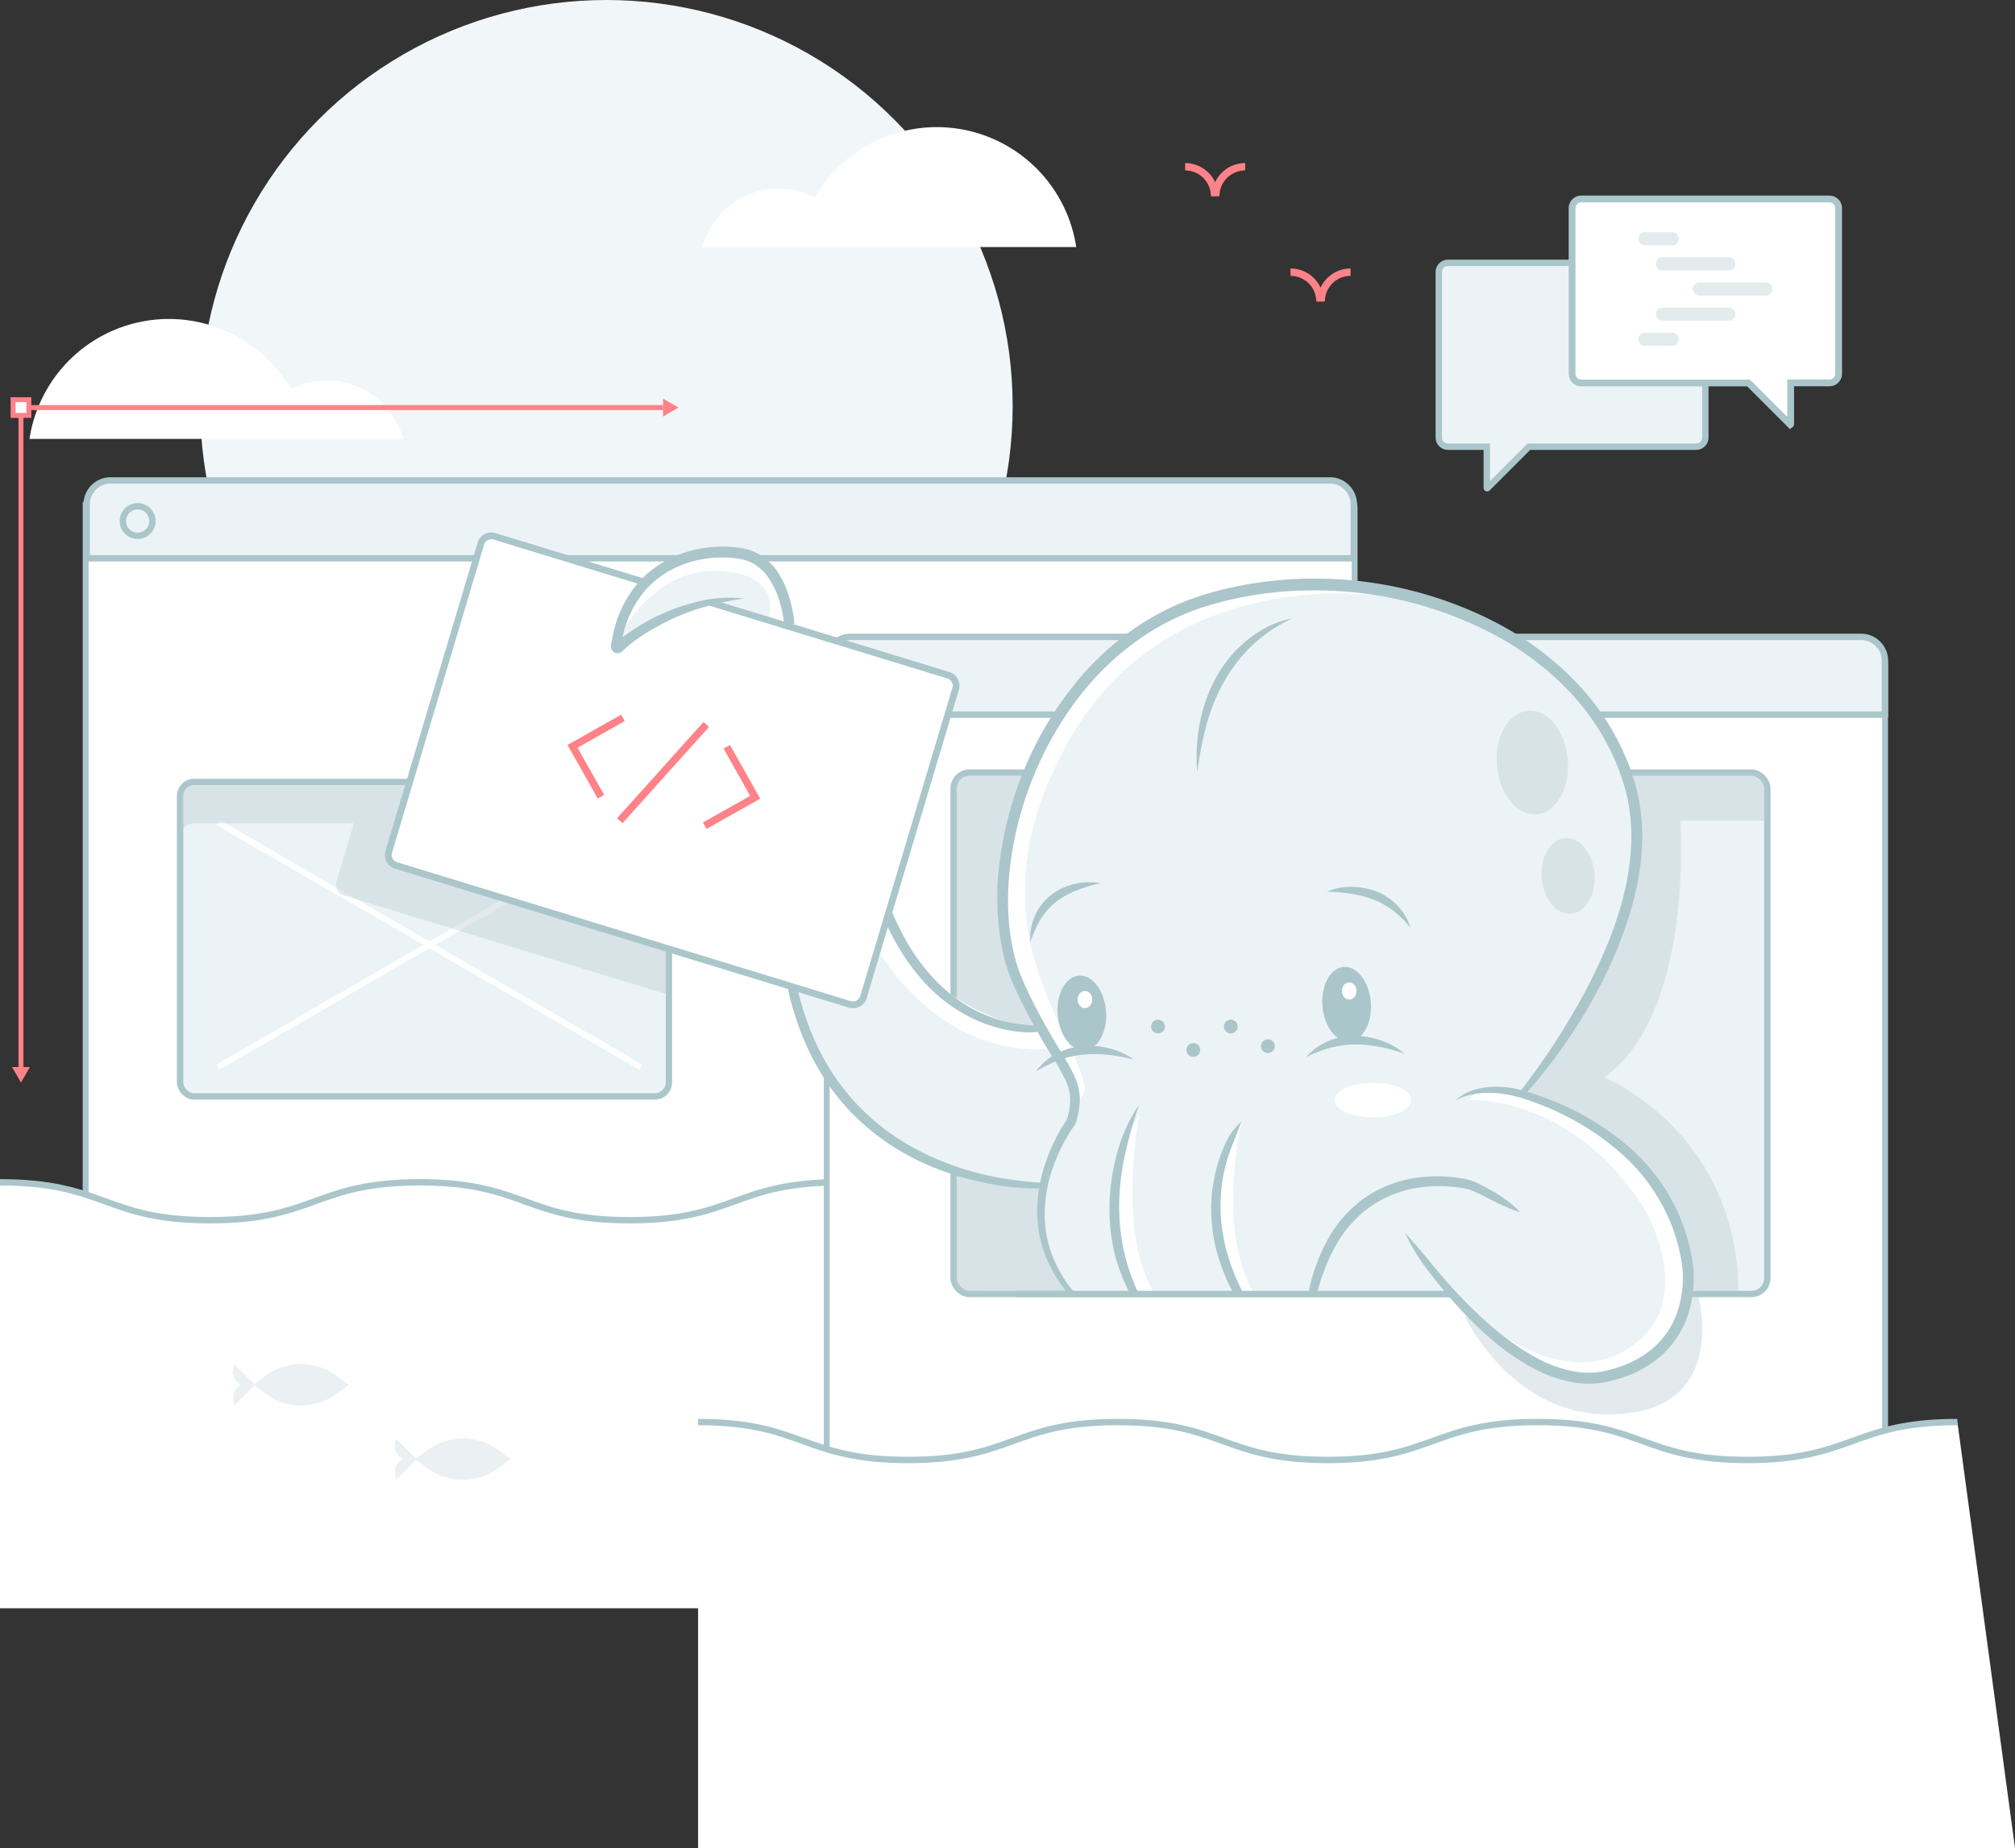 <svg viewBox="0 0 743.93 682.34" xmlns="http://www.w3.org/2000/svg"><rect x="0" y="0" width="743.93" height="682.34" fill="#333333" stroke="none"/><circle cx="223.89" cy="149.98" fill="#f1f6f8" r="149.98"/><path d="m397.34 91.22a52.07 52.07 0 0 0 -96.49-18.4 29.29 29.29 0 0 0 -41.55 18.4z" fill="#fff"/><path d="m10.89 162.06a52.07 52.07 0 0 1 96.49-18.4 29.29 29.29 0 0 1 41.55 18.4z" fill="#fff"/><path d="m31.62 179h468.5a0 0 0 0 1 0 0v272a8.82 8.82 0 0 1 -8.82 8.82h-450.86a8.82 8.82 0 0 1 -8.82-8.82v-272a0 0 0 0 1 0 0z" fill="#fff" stroke="#aac6ca" stroke-miterlimit="10" stroke-width="2.17" transform="matrix(-1 0 0 -1 531.74 638.87)"/><path d="m464.93 436.54c-38.74 0-38.74 14-77.48 14s-38.74-14-77.48-14-38.75 14-77.49 14-38.74-14-77.49-14-38.75 14-77.49 14-38.75-14-77.5-14v157.28h486.2z" fill="#fff"/><g stroke-miterlimit="10"><path d="m464.93 436.54c-38.74 0-38.74 14-77.48 14s-38.74-14-77.48-14-38.75 14-77.49 14-38.74-14-77.49-14-38.75 14-77.49 14-38.75-14-77.5-14" fill="none" stroke="#aac6ca" stroke-width="2.35"/><path d="m305.21 236.67h390.71a0 0 0 0 1 0 0v308.73a8.82 8.82 0 0 1 -8.82 8.82h-373.1a8.82 8.82 0 0 1 -8.82-8.82v-308.73a0 0 0 0 1 .03 0z" fill="#fff" stroke="#aac6ca" stroke-width="2.17" transform="matrix(-1 0 0 -1 1001.14 790.89)"/><path d="m314 235.15h373.1a8.82 8.82 0 0 1 8.82 8.82v19.91h-390.71v-19.88a8.83 8.83 0 0 1 8.79-8.85z" fill="#ecf3f6" stroke="#aac6ca" stroke-width="2.35"/><path d="m40.79 177.39h450.21a8.82 8.82 0 0 1 8.82 8.83v19.91h-467.82v-19.91a8.82 8.82 0 0 1 8.79-8.83z" fill="#ecf3f6" stroke="#aac6ca" stroke-width="2.35"/><rect fill="#ecf3f6" height="192.53" rx="5.92" stroke="#aac6ca" stroke-width="2.35" transform="matrix(-1 0 0 -1 1004.58 763.02)" width="300.41" x="352.09" y="285.24"/><path d="m244.8 150.49h-237.06v243.5" fill="none" stroke="#ff8288" stroke-width="1.83"/><path d="m4.84 147.58h5.81v5.81h-5.81z" fill="#fff" stroke="#ff8288" stroke-width="1.83" transform="matrix(0 -1 1 0 -142.75 158.22)"/></g><path d="m7.74 399.7 3.3-5.71h-6.6z" fill="#ff8288"/><path d="m250.51 150.49-5.71-3.3v6.6z" fill="#ff8288"/><path d="m437.55 61.57a10.85 10.85 0 0 1 10.85 10.85" fill="none" stroke="#ff8288" stroke-miterlimit="10" stroke-width="2.72"/><path d="m459.71 61.57a10.85 10.85 0 0 0 -10.85 10.85" fill="none" stroke="#ff8288" stroke-miterlimit="10" stroke-width="2.72"/><path d="m476.47 100.5a10.84 10.84 0 0 1 10.85 10.84" fill="none" stroke="#ff8288" stroke-miterlimit="10" stroke-width="2.72"/><path d="m498.63 100.5a10.84 10.84 0 0 0 -10.85 10.84" fill="none" stroke="#ff8288" stroke-miterlimit="10" stroke-width="2.72"/><path d="m652.49 303h-32.13s5.23 71.14-28.07 94.81c0 0 49 19.81 49.54 79.09h-18.83l-61.76-45.1-25.8 45.1-178.16.81a5.17 5.17 0 0 1 -5.2-5.18v-181.24a5.18 5.18 0 0 1 5.16-5.18l292.83-.87 2.41 5.93z" fill="#baccd3" opacity=".4"/><path d="m483.62 215.79s-75.62 2.11-99.62 77.64c0 0-18.55 55.81 16.31 94.32l-11.14 2.55-11.15-24.4-7.87-23.27v-23.09s.27-28.23 23.64-62.72 89.83-41.03 89.83-41.03z" fill="#fff"/><path d="m574.41 247.58a139.41 139.41 0 0 0 -17.87-12.48c-19.17-11.49-51.53-25.61-85.9-17.65 0 0-85.42 4.26-100.45 102.09 0 0-6.84 33.61 14.26 60.14 0 0 24.07 25.37 3.41 49.14 0 0-11.57 32.66 10 49l137.61-.84s29.06 35.77 55.73 31.58c0 0 29-5.89 31.83-31.58 0 0 7.86-53.88-61.12-72.91 0 0 27.18-32.81 34-56.22s18.46-73.85-21.5-100.27z" fill="#ecf3f6"/><path d="m507.36 219.83s-77.77-11.49-114 55.91 4.17 103.25 7.2 126.64l-5.14 11.9 1.1-11.9-12.06-25.9-11.83-23.37-2.43-38.67 12.33-38.7 15.32-21.15 29.69-26.19 34.74-13.28h27.58z" fill="#fff"/><path d="m292.55 364.35s5.37 66.26 92.78 73.4l2.53-8.93 7.55-14.54 1.38-10.28-9.46-22.44-10.54-1.74s-44.2-5.66-55-59.37-35.71 22.22-29.24 43.9z" fill="#ecf3f6"/><path d="m322.45 347.81s21.61 43.15 66.42 39.37l-3.4-6.34s-45.55-5.92-57.35-43.86z" fill="#fff"/><g fill="#aac6ca"><path d="m317.41 289.94c.6 2.53 1 5.08 1.35 7.64s.89 5.08 1.32 7.62c.21 1.27.48 2.53.77 3.79l.84 3.76c.26 1.26.59 2.51.93 3.74l1 3.73a119.13 119.13 0 0 0 11.57 28.29c5.21 8.7 12 16.54 20.52 22a51.37 51.37 0 0 0 13.73 6.21 55.92 55.92 0 0 0 14.89 1.95l.29 2.06a26.42 26.42 0 0 1 -8.07.26 48.94 48.94 0 0 1 -7.88-1.42 54.27 54.27 0 0 1 -14.67-6.31 58.24 58.24 0 0 1 -12.35-10.14 80 80 0 0 1 -9.56-12.74 109.69 109.69 0 0 1 -11.93-29.22c-1.33-5.09-2.32-10.25-3.16-15.41-.35-2.6-.79-5.18-1.08-7.78s-.5-5.2-.53-7.82z"/><path d="m385.28 436.72c.13 4.15 0 1.15 0 2.08h-.16-.2-.42-.82-1.63c-1.09 0-2.18 0-3.26-.07-2.18-.11-4.34-.29-6.5-.56a111.42 111.42 0 0 1 -12.81-2.36 99.8 99.8 0 0 1 -24.38-9.29 86.87 86.87 0 0 1 -20.86-15.81 85.75 85.75 0 0 1 -15-21.47 105.85 105.85 0 0 1 -8.46-24.69 140.61 140.61 0 0 1 -2.93-25.84 199.56 199.56 0 0 1 1.15-25.71q.67-6.45 1.69-12.83a123.36 123.36 0 0 1 2.56-12.66l2 .4c-.53 4.25-1.23 8.45-1.84 12.68s-1.12 8.45-1.51 12.7a197.32 197.32 0 0 0 -.78 25.49 144.67 144.67 0 0 0 3.1 25.19 101.61 101.61 0 0 0 8.28 23.82 83.16 83.16 0 0 0 34.33 35.76 102.54 102.54 0 0 0 23.43 9.37 111.11 111.11 0 0 0 12.42 2.54c2.1.31 4.2.58 6.3.78 1.05.12 2.11.22 3.16.29l1.58.13.79.05h.39.19.15c0 .93 0-2.07.11 2.08z"/><ellipse cx="497" cy="370.79" rx="8.95" ry="13.79" transform="matrix(.997 -.08 .08 .997 -28 40.84)"/><ellipse cx="399.25" cy="374" rx="8.95" ry="13.79" transform="matrix(.997 -.08 .08 .997 -28.57 33.05)"/><path d="m518.55 389.08a67.89 67.89 0 0 0 -9.2-2.54 45.77 45.77 0 0 0 -9.21-.89 37.58 37.58 0 0 0 -9.05 1.23 52.83 52.83 0 0 0 -8.85 3.42 21.7 21.7 0 0 1 8-5.83 24.85 24.85 0 0 1 9.89-2 29.26 29.26 0 0 1 9.85 1.74 26.61 26.61 0 0 1 8.57 4.87z"/><path d="m418.59 391.22a69.09 69.09 0 0 0 -9.4-1.74 46.07 46.07 0 0 0 -9.24-.08 37.59 37.59 0 0 0 -8.91 2 53.22 53.22 0 0 0 -8.52 4.18 21.72 21.72 0 0 1 7.46-6.51 24.84 24.84 0 0 1 9.68-2.83 29 29 0 0 1 10 .87 26.54 26.54 0 0 1 8.93 4.11z"/><path d="m489.85 329.25a22.24 22.24 0 0 1 9.06-1.79 24.62 24.62 0 0 1 9.25 1.71 21.72 21.72 0 0 1 7.86 5.28 20.22 20.22 0 0 1 4.69 8 44.23 44.23 0 0 0 -6.31-6.18 36.33 36.33 0 0 0 -3.56-2.34 32.54 32.54 0 0 0 -3.83-1.8 40.93 40.93 0 0 0 -8.28-2.14 70.61 70.61 0 0 0 -8.88-.74z"/><path d="m406.3 326.16a54.81 54.81 0 0 0 -8.8 2.58 31.6 31.6 0 0 0 -7.63 4.27 26.63 26.63 0 0 0 -3.14 3 29.59 29.59 0 0 0 -2.61 3.51 44.45 44.45 0 0 0 -3.73 8.33 21 21 0 0 1 1.57-9.43 20.4 20.4 0 0 1 2.47-4.29 20.93 20.93 0 0 1 3.48-3.56 22.19 22.19 0 0 1 8.85-4.2 21.5 21.5 0 0 1 9.54-.21z"/><circle cx="468.09" cy="386.26" r="2.55"/><circle cx="454.4" cy="379.03" r="2.55"/><circle cx="427.53" cy="379.03" r="2.55"/><circle cx="440.56" cy="387.68" r="2.55"/><path d="m395.06 478.42a49.69 49.69 0 0 1 -9.13-14.88 45.56 45.56 0 0 1 -3-17.3 56.35 56.35 0 0 1 3.19-17.24 67.57 67.57 0 0 1 3.39-8.1 59.09 59.09 0 0 1 4.49-7.66l-.27.52a25.58 25.58 0 0 0 1.38-7.79 17.26 17.26 0 0 0 -1.87-7.46 74 74 0 0 0 -4.06-7.25c-1.47-2.42-3-4.85-4.42-7.31-2.91-4.93-5.64-10-8.14-15.13-.63-1.29-1.24-2.58-1.85-3.88s-1.2-2.67-1.71-4a65.84 65.84 0 0 1 -2.58-8.38 97.86 97.86 0 0 1 -1.38-34.57 131.36 131.36 0 0 1 8.82-33.36 128.29 128.29 0 0 1 17.2-29.94 105.8 105.8 0 0 1 25.25-23.69 91.55 91.55 0 0 1 15.34-8.22c2.67-1.15 5.43-2.11 8.19-3s5.54-1.62 8.34-2.31a142.11 142.11 0 0 1 34.31-3.83 145.42 145.42 0 0 1 66.45 16.58 114.44 114.44 0 0 1 27.8 20.56 92.66 92.66 0 0 1 19.37 28.73 82.85 82.85 0 0 1 3 8.2 64.56 64.56 0 0 1 2.08 8.52 74.61 74.61 0 0 1 .9 17.46c-.71 11.63-3.74 22.93-7.86 33.66a178.34 178.34 0 0 1 -15.59 30.65 195.63 195.63 0 0 1 -20.7 27.28l-1.5-1.31c3.47-4.42 6.78-9 10-13.68s6.22-9.41 9.09-14.26a200.94 200.94 0 0 0 15-30.15c4-10.45 6.9-21.37 7.55-32.44a69.92 69.92 0 0 0 -.86-16.49 60.39 60.39 0 0 0 -2-8 80.93 80.93 0 0 0 -2.86-7.8 88.32 88.32 0 0 0 -18.54-27.39 110.22 110.22 0 0 0 -26.88-19.76 141.31 141.31 0 0 0 -64.51-16 137.75 137.75 0 0 0 -33.25 3.66c-2.71.66-5.41 1.4-8.07 2.22s-5.26 1.75-7.81 2.84a88.93 88.93 0 0 0 -14.66 7.83 102.2 102.2 0 0 0 -24.26 22.7 123.82 123.82 0 0 0 -16.67 28.94 128.89 128.89 0 0 0 -8.67 32.29c-1.43 11.05-1.36 22.39 1.14 33.17a61.48 61.48 0 0 0 2.39 7.9c.48 1.3 1 2.53 1.6 3.81s1.17 2.56 1.79 3.82c2.43 5.08 5.09 10 7.93 14.91 1.41 2.43 2.88 4.84 4.36 7.29a79.37 79.37 0 0 1 4.21 7.63 21.14 21.14 0 0 1 2.16 8.94 28.93 28.93 0 0 1 -1.6 8.9l-.09.28-.18.24a55.76 55.76 0 0 0 -4.32 7.05 65.18 65.18 0 0 0 -3.39 7.65 53.33 53.33 0 0 0 -3.35 16.29 43 43 0 0 0 2.44 16.37 47.62 47.62 0 0 0 8.37 14.43z"/></g><ellipse cx="506.88" cy="406.18" fill="#fff" rx="14.14" ry="6.41"/><ellipse cx="565.57" cy="281.6" fill="#baccd3" opacity=".4" rx="13.14" ry="19.19" transform="matrix(.997 -.08 .08 .997 -20.67 46.03)"/><ellipse cx="578.76" cy="323.47" fill="#baccd3" opacity=".4" rx="9.78" ry="14" transform="matrix(.997 -.08 .08 .997 -23.97 47.21)"/><ellipse cx="498.12" cy="365.9" fill="#fff" rx="2.71" ry="3.16"/><ellipse cx="400.55" cy="369.06" fill="#fff" rx="2.71" ry="3.16"/><path d="m477 228.4a54.42 54.42 0 0 0 -20.34 16.16 60.61 60.61 0 0 0 -4.78 7.19 70.23 70.23 0 0 0 -3.75 7.82c-.49 1.36-1.06 2.7-1.47 4.1q-.33 1-.69 2.07l-.59 2.11a127.83 127.83 0 0 0 -3.36 17.39 65.33 65.33 0 0 1 .9-18 59.15 59.15 0 0 1 2.33-8.8 57.71 57.71 0 0 1 3.74-8.35 52.86 52.86 0 0 1 5.18-7.58 45.68 45.68 0 0 1 6.56-6.41c1.21-.94 2.44-1.84 3.73-2.66s2.62-1.55 4-2.23a30.81 30.81 0 0 1 8.54-2.81z" fill="#aac6ca"/><rect fill="#ecf3f6" height="116.12" rx="5.2" stroke="#aac6ca" stroke-miterlimit="10" stroke-width="2.35" transform="matrix(-1 0 0 -1 313.44 693.56)" width="180.46" x="66.49" y="288.72"/><path d="m80.49 303.71 156.1 90.28" fill="none" stroke="#fff" stroke-miterlimit="10" stroke-width="2.17"/><path d="m236.59 303.71-156.1 90.28" fill="none" stroke="#fff" stroke-miterlimit="10" stroke-width="2.17"/><path d="m241.75 290h-170.06a5.2 5.2 0 0 0 -5.2 5.2v14a5.2 5.2 0 0 1 5.2-5.2h58.95l-6.45 21.57a4.06 4.06 0 0 0 2.73 5.05l120 36.75v-72.22a5.19 5.19 0 0 0 -5.17-5.15z" fill="#baccd3" opacity=".4"/><path d="m313.77 370.85-167.51-51.29a4.06 4.06 0 0 1 -2.73-5.05l34-113.77a4 4 0 0 1 5-2.73l167.56 51.29a4.05 4.05 0 0 1 2.73 5l-34 113.78a4.07 4.07 0 0 1 -5.05 2.77z" fill="#fff" stroke="#aac6ca" stroke-miterlimit="10" stroke-width="2.5"/><path d="m282.42 208.44s-40.42-18.64-54.86 28.38h3.34l24.1-12.6 8.12-1.55 28.09 8.05s.96-15.46-8.79-22.28z" fill="#ecf3f6"/><path d="m722.66 525.06c-38.74 0-38.74 14-77.48 14s-38.74-14-77.48-14-38.75 14-77.49 14-38.74-14-77.49-14-38.75 14-77.49 14-38.75-14-77.5-14v157.28h486.2z" fill="#fff"/><path d="m722.66 525.06c-38.74 0-38.74 14-77.48 14s-38.74-14-77.48-14-38.75 14-77.49 14-38.74-14-77.49-14-38.75 14-77.49 14-38.75-14-77.5-14" fill="none" stroke="#aac6ca" stroke-miterlimit="10" stroke-width="2.35"/><path d="m230 265.06-18.63 10.5 10.5 18.62" fill="none" stroke="#ff8288" stroke-miterlimit="10" stroke-width="2.72"/><path d="m260.19 304.87 18.63-10.5-10.5-18.63" fill="none" stroke="#ff8288" stroke-miterlimit="10" stroke-width="2.72"/><path d="m260.76 267.48-31.93 35.54" fill="none" stroke="#ff8288" stroke-miterlimit="10" stroke-width="2.72"/><path d="m283.94 227.55s5.2-15.92-19.22-16.79-37.16 26.06-37.16 26.06 1.79-29.11 38.33-33.91c0 0 23.88-3 25.31 27.81z" fill="#fff"/><path d="m289.51 230.56a43.79 43.79 0 0 0 -1.79-8.8 31.12 31.12 0 0 0 -3.71-8 17.1 17.1 0 0 0 -6.08-5.77 14.29 14.29 0 0 0 -3.87-1.43 37.44 37.44 0 0 0 -4.41-.61 41.14 41.14 0 0 0 -17.65 2.55 34.26 34.26 0 0 0 -14.4 10.22 38.93 38.93 0 0 0 -7.67 16.09c-.18.74-.36 1.47-.48 2.23l-.2 1.12-.1.56c0 .06 0 .3 0 0a1.25 1.25 0 0 0 -1-1.23 1.26 1.26 0 0 0 -1.13.36l.92-.88c.63-.56 1.25-1.12 1.9-1.61a69.51 69.51 0 0 1 8.06-5.4 72.64 72.64 0 0 1 17.76-7.32 49.28 49.28 0 0 1 19-1.67 109.41 109.41 0 0 0 -18.19 4.24 90 90 0 0 0 -8.59 3.45c-1.38.68-2.78 1.33-4.12 2.09s-2.7 1.48-4 2.24a67.57 67.57 0 0 0 -7.52 5.23c-.59.47-1.13 1-1.67 1.47l-.77.76a2.48 2.48 0 0 1 -4-.6 2.45 2.45 0 0 1 -.27-1.14 2.93 2.93 0 0 1 .06-.57l.11-.61.2-1.2c.13-.8.31-1.59.5-2.39a42.71 42.71 0 0 1 8.34-17.71 38.18 38.18 0 0 1 16-11.49 45.25 45.25 0 0 1 19.26-2.81 40 40 0 0 1 4.93.69 18.8 18.8 0 0 1 4.95 1.83 20.84 20.84 0 0 1 7.45 7.11 35.39 35.39 0 0 1 4.1 9.08 47.22 47.22 0 0 1 1.86 9.68z" fill="#aac6ca"/><path d="m483.22 476.58a68.56 68.56 0 0 1 7-19 45.62 45.62 0 0 1 13.65-15.31 44.43 44.43 0 0 1 19.13-7.42 54.13 54.13 0 0 1 10.25-.46 48.35 48.35 0 0 1 5.1.49c.85.13 1.7.28 2.54.45.43.09.85.18 1.28.29l.65.17.35.11.21.06.12.05a2.24 2.24 0 0 1 .44.22l-.49-.23a13.3 13.3 0 0 1 1.39.56c.41.19.83.38 1.23.58.81.39 1.59.8 2.37 1.22 1.56.84 3.09 1.69 4.58 2.62s2.92 2 4.3 3a33.18 33.18 0 0 1 3.92 3.6 42 42 0 0 1 -5-1.85c-1.6-.69-3.17-1.44-4.71-2.21s-3.05-1.6-4.59-2.35c-.76-.37-1.53-.74-2.3-1.08l-1.15-.49c-.36-.15-.81-.31-1-.38l-.49-.22a1.26 1.26 0 0 0 .29.16h-.09l-.24-.07-.55-.13-1.15-.23c-.78-.14-1.57-.26-2.36-.36-1.58-.19-3.18-.32-4.77-.37a49.81 49.81 0 0 0 -9.54.55 41.85 41.85 0 0 0 -17.51 6.86 43.51 43.51 0 0 0 -12.65 14 70.28 70.28 0 0 0 -7.11 17.92z" fill="#aac6ca"/><path d="m310.83 237.28-47.72-14.61" fill="#ecf3f6" stroke="#aac6ca" stroke-miterlimit="10" stroke-width="2.35"/><path d="m534.6 97.05h91.61a3.4 3.4 0 0 1 3.4 3.4v61.09a3.4 3.4 0 0 1 -3.4 3.4h-61.76l-15.31 15.31a.14.14 0 0 1 -.23-.1v-15.21h-14.31a3.41 3.41 0 0 1 -3.41-3.4v-61.09a3.41 3.41 0 0 1 3.41-3.4z" fill="#ecf3f6" stroke="#aac6ca" stroke-miterlimit="10" stroke-width="2.35"/><path d="m675.42 73.47h-91.61a3.41 3.41 0 0 0 -3.41 3.41v61.12a3.41 3.41 0 0 0 3.41 3.4h61.75l15.31 15.3a.13.13 0 0 0 .23-.09v-15.24h14.32a3.4 3.4 0 0 0 3.4-3.4v-61.09a3.41 3.41 0 0 0 -3.4-3.41z" fill="#fff" stroke="#aac6ca" stroke-miterlimit="10" stroke-width="2.5"/><g fill="#baccd3" opacity=".4"><rect height="4.83" rx="2.24" width="14.82" x="604.92" y="85.74"/><rect height="4.83" rx="2.24" width="14.82" x="604.92" y="122.84"/><rect height="4.83" rx="2.24" width="29.26" x="611.41" y="95.02"/><rect height="4.83" rx="2.24" width="29.26" x="611.41" y="113.57"/><rect height="4.83" rx="2.24" width="29.26" x="625.05" y="104.3"/></g><path d="m147.38 537.79a5.63 5.63 0 0 0 1.38 1 5.16 5.16 0 0 0 -1.38 1 5.57 5.57 0 0 0 -1 6.47l7.22-7.26 4.14 3.07a22.07 22.07 0 0 0 26.31 0l4.44-3.29-4.44-3.3a22.1 22.1 0 0 0 -26.31 0l-4.14 3.07-7.26-7.26a5.59 5.59 0 0 0 1.04 6.5z" fill="#baccd3" opacity=".3"/><path d="m87.66 510.31a5.75 5.75 0 0 0 1.38 1 5.75 5.75 0 0 0 -1.38 1 5.59 5.59 0 0 0 -1 6.47l7.26-7.26 4.08 3.09a22.07 22.07 0 0 0 26.31 0l4.44-3.29-4.42-3.32a22.07 22.07 0 0 0 -26.33 0l-4.13 3.06-7.26-7.26a5.6 5.6 0 0 0 1.05 6.51z" fill="#baccd3" opacity=".3"/><path d="m540.68 485.73s20 43.61 63.58 35.55c33-6.1 22.69-43 22.69-43l-3.95-1.34-6.77 15.75-10.13 11.69-12.66 3.71-13.06.38z" fill="#baccd3" opacity=".4"/><path d="m542.31 406.18s37.49-2.46 64.6 39.79c0 0 21 34.55-5.58 51.86s-59-14.23-59-14.23l28.75 21.78 22.39 2.71 21.32-9.69 8.51-14.22-1.18-22.31-10.52-24.12-19.67-20.47-24.22-12.12-16.92-2.78s-6.36.01-8.48 3.8z" fill="#fff"/><path d="m518.8 455.29c3.9 4.18 7.43 8.52 11 12.85s7.3 8.51 11.22 12.5c7.82 7.95 16.36 15.31 26 20.59a45.73 45.73 0 0 0 15.23 5.31 29.87 29.87 0 0 0 7.9.07 42.7 42.7 0 0 0 7.79-1.95 36.55 36.55 0 0 0 13.68-8.09 31.06 31.06 0 0 0 8.07-13.49 39.59 39.59 0 0 0 1.34-15.9 67.69 67.69 0 0 0 -4.28-15.8 69.58 69.58 0 0 0 -19.23-26.38 98.62 98.62 0 0 0 -28.44-17c-2.58-1-5.21-1.94-7.87-2.73-1.33-.37-2.66-.75-4-1s-2.68-.44-4-.59c-5.41-.51-11 0-16.05 2.72a18.46 18.46 0 0 1 7.54-4.14 28.43 28.43 0 0 1 8.66-1 35.17 35.17 0 0 1 8.64 1.34c2.77.75 5.49 1.65 8.17 2.64a100.19 100.19 0 0 1 29.74 17 70 70 0 0 1 25.09 44.4 44.07 44.07 0 0 1 -1.44 17.6 35.18 35.18 0 0 1 -9.11 15.26 40.56 40.56 0 0 1 -15.19 9.06c-1.39.48-2.8.89-4.21 1.25a36.58 36.58 0 0 1 -4.41.85 34.08 34.08 0 0 1 -9-.13 49.77 49.77 0 0 1 -16.54-5.85 84.11 84.11 0 0 1 -14.16-9.9 134.38 134.38 0 0 1 -12.3-11.91c-3.85-4.2-7.48-8.58-10.93-13.09a72.59 72.59 0 0 1 -8.91-14.49z" fill="#aac6ca"/><path d="m420.62 411.66s-8.42 41.91 5.13 65.28l-5.13.7s-21.24-33.23 0-65.98z" fill="#fff"/><path d="m458.32 414.15s-9.24 39.42 4.3 62.79l-5.12.7s-20.42-30.74.82-63.49z" fill="#fff"/><path d="m420.62 407.78a157.84 157.84 0 0 0 -5 17.33 94.12 94.12 0 0 0 -2.38 17.63 75.85 75.85 0 0 0 1.39 17.61 73.75 73.75 0 0 0 5.52 16.79l-2.49 1.28a62.51 62.51 0 0 1 -3.89-8.43c-.58-1.44-1-2.92-1.5-4.4s-.83-3-1.14-4.52a68 68 0 0 1 -1.33-9.2 75.81 75.81 0 0 1 -.1-9.29 76.64 76.64 0 0 1 1.05-9.2 74.73 74.73 0 0 1 2.07-9 58.31 58.31 0 0 1 7.8-16.6z" fill="#aac6ca"/><path d="m455.93 478.52c-.66-1.26-1.35-2.5-2-3.78s-1.21-2.58-1.73-3.91-1.08-2.64-1.52-4c-.23-.68-.48-1.35-.69-2l-.59-2.06c-.42-1.37-.67-2.79-1-4.18s-.55-2.81-.7-4.24a58.76 58.76 0 0 1 2.16-25.49 51.83 51.83 0 0 1 3.19-7.94 22.17 22.17 0 0 1 5.26-6.74l-3 7.78a68.25 68.25 0 0 0 -2.65 7.72 60.23 60.23 0 0 0 -1.42 24.19c.15 1.35.46 2.67.68 4s.56 2.65.95 3.95l.55 2 .62 1.95c.39 1.3.9 2.57 1.37 3.84s1.06 2.51 1.58 3.77l1.75 3.72z" fill="#aac6ca"/><path d="m375.23 477.78h160.22" fill="#ecf3f6" stroke="#aac6ca" stroke-miterlimit="10" stroke-width="2.35"/><circle cx="50.82" cy="192.38" fill="#ecf3f6" r="5.46" stroke="#aac6ca" stroke-miterlimit="10" stroke-width="2.35"/></svg>